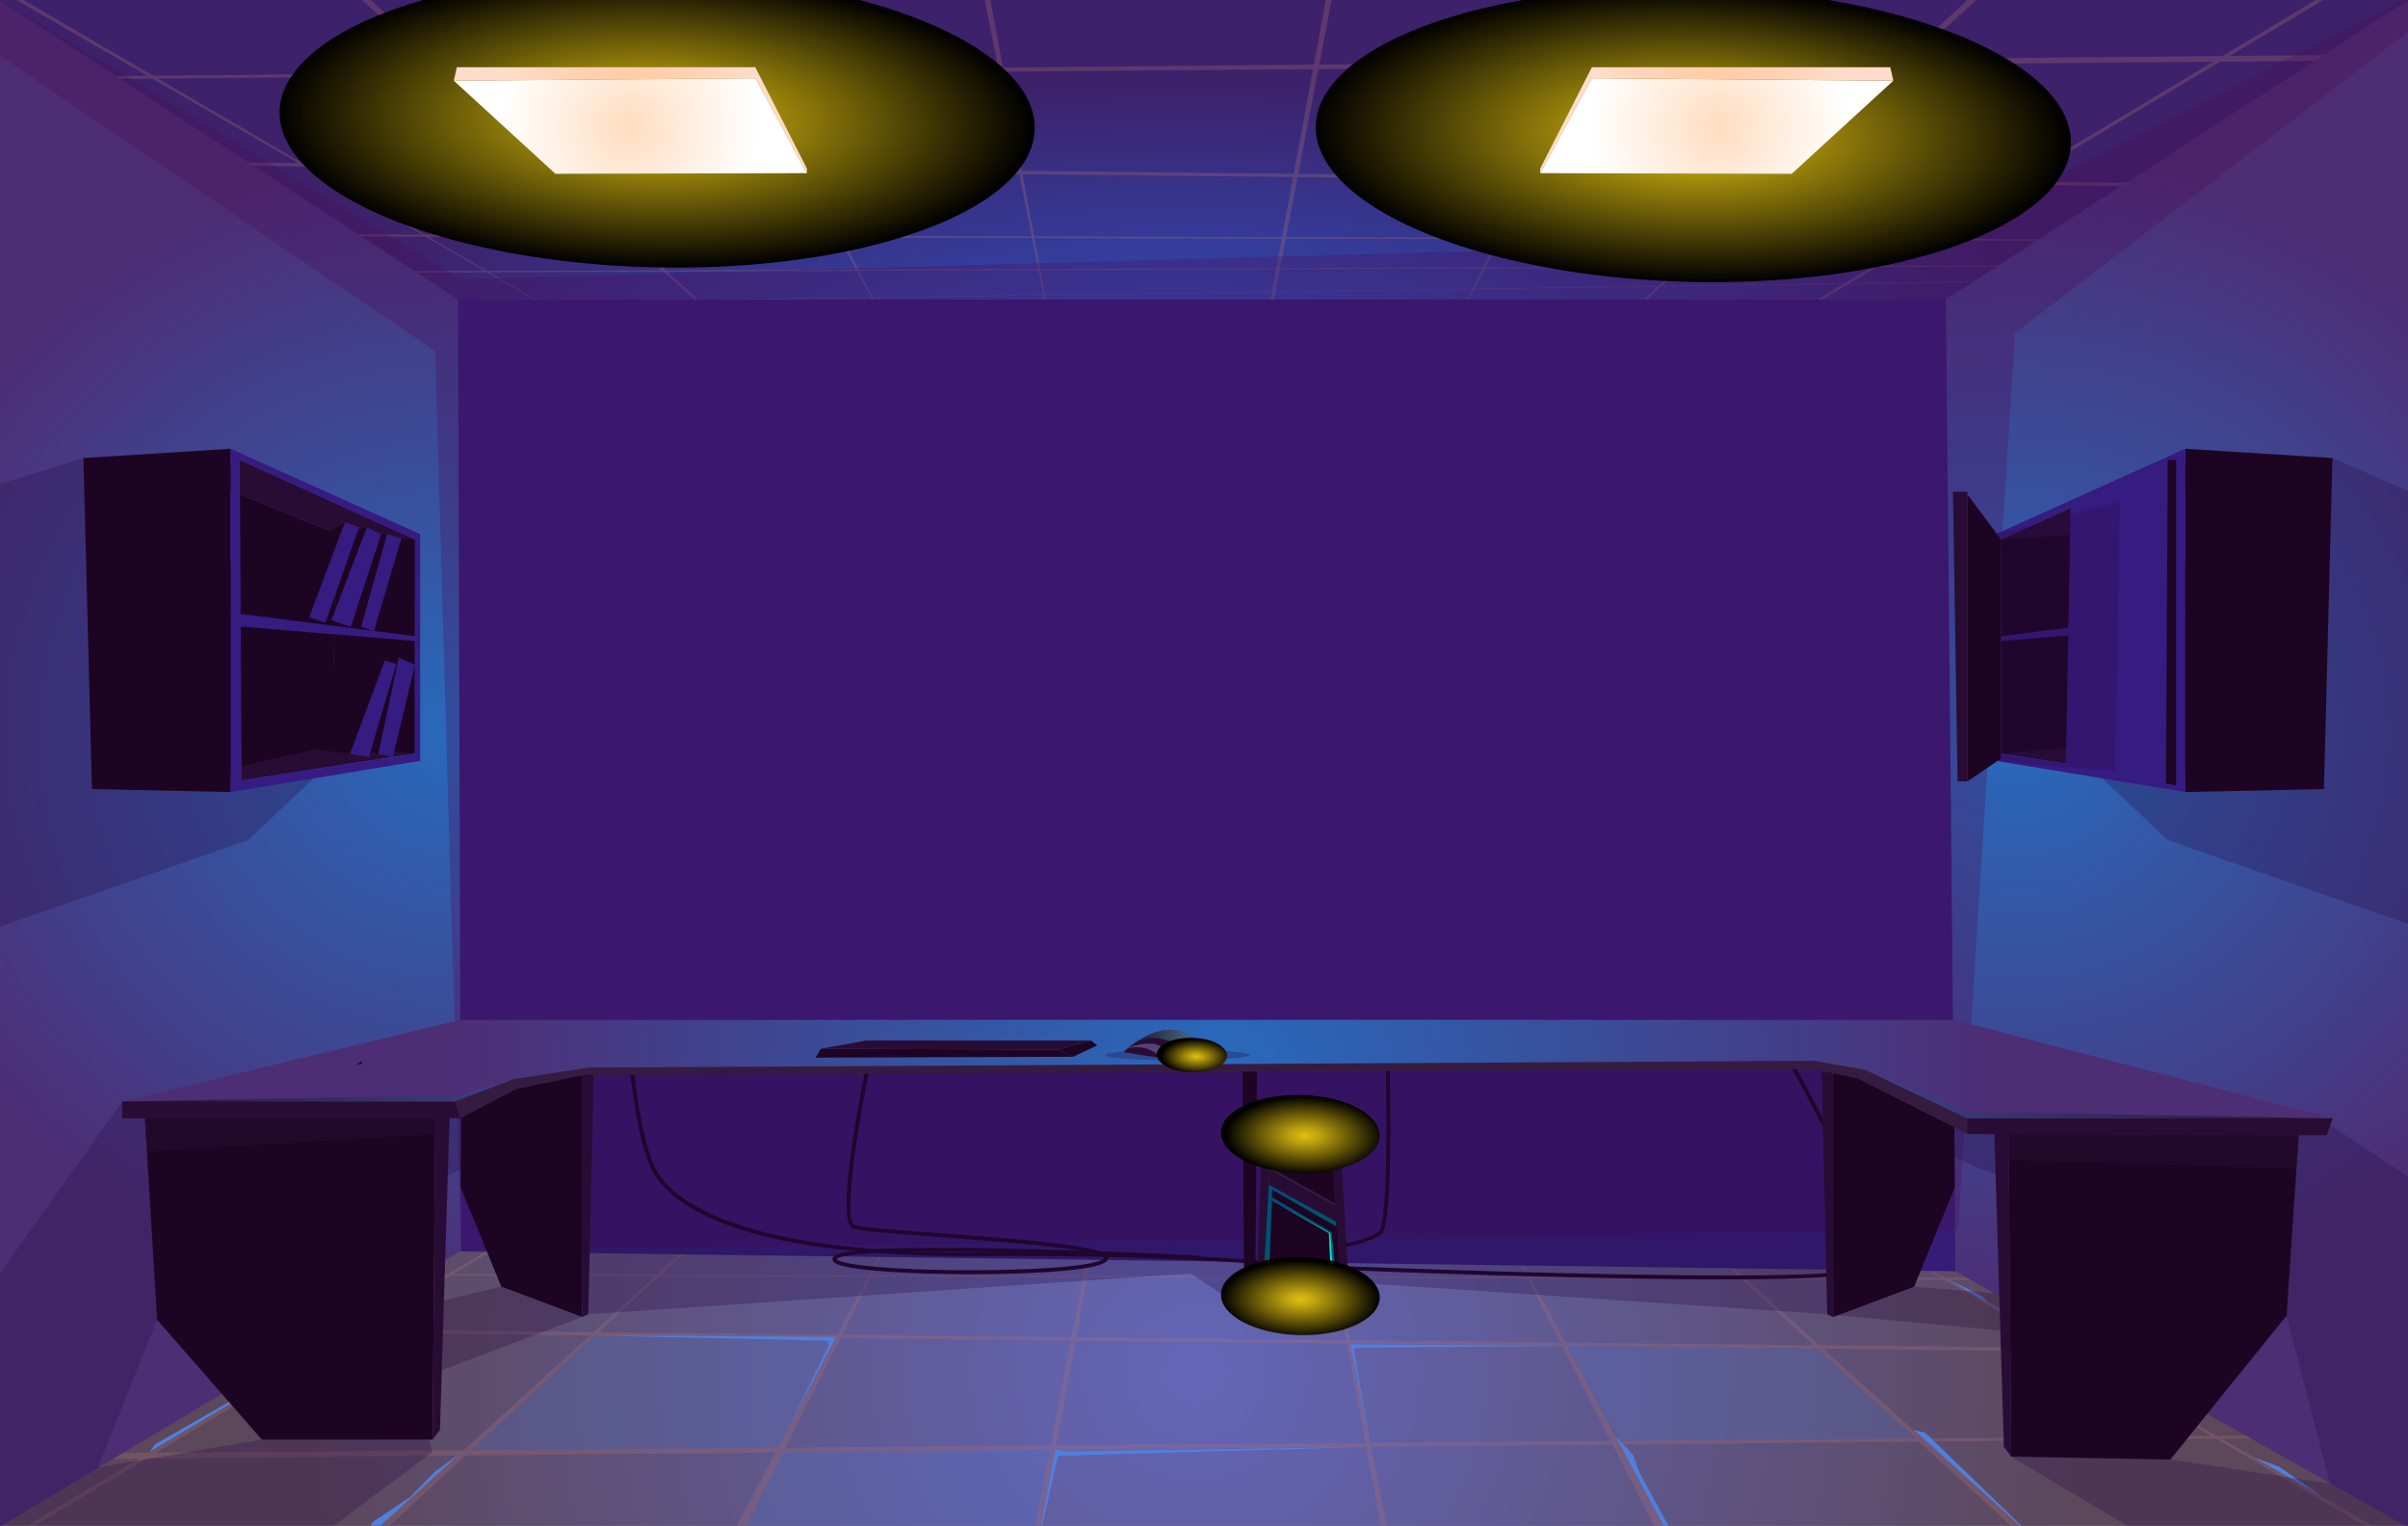 <svg xmlns="http://www.w3.org/2000/svg" xmlns:xlink="http://www.w3.org/1999/xlink" viewBox="0 0 2288.98 1449.99"><rect x="0" y="0" width="2288.98" height="1449.99" fill="#333333" stroke="none"/><defs><style>.cls-1{fill:none;}.cls-2{isolation:isolate;}.cls-3{clip-path:url(#clip-path);}.cls-4{fill:url(#Áåçûìÿííûé_ãðàäèåíò_87);}.cls-13,.cls-15,.cls-16,.cls-5{opacity:0.3;}.cls-13,.cls-15,.cls-16,.cls-20,.cls-34,.cls-35,.cls-36,.cls-40,.cls-41,.cls-5{mix-blend-mode:multiply;}.cls-6{fill:#ac7077;}.cls-7{fill:url(#Áåçûìÿííûé_ãðàäèåíò_20);}.cls-8,.cls-9{fill:#4f80dd;}.cls-9{opacity:0.2;}.cls-10{fill:#351d77;}.cls-11{fill:url(#Áåçûìÿííûé_ãðàäèåíò_68);}.cls-12{fill:url(#Áåçûìÿííûé_ãðàäèåíò_68-2);}.cls-13{fill:#4a0c59;}.cls-14{fill:#1d0422;}.cls-15{fill:#290c46;}.cls-16,.cls-17,.cls-20{fill:#290c34;}.cls-18{fill:#361b41;}.cls-19{fill:url(#Áåçûìÿííûé_ãðàäèåíò_68-3);}.cls-20,.cls-21,.cls-22,.cls-30{opacity:0.5;}.cls-21,.cls-22,.cls-23,.cls-24,.cls-30,.cls-42,.cls-43,.cls-44{mix-blend-mode:color-dodge;}.cls-21{fill:url(#Áåçûìÿííûé_ãðàäèåíò_99);}.cls-22{fill:url(#Áåçûìÿííûé_ãðàäèåíò_100);}.cls-23{fill:url(#Áåçûìÿííûé_ãðàäèåíò_163);}.cls-24{fill:url(#Áåçûìÿííûé_ãðàäèåíò_163-2);}.cls-25{fill:url(#Áåçûìÿííûé_ãðàäèåíò_151);}.cls-26{fill:url(#Áåçûìÿííûé_ãðàäèåíò_157);}.cls-27{fill:url(#Áåçûìÿííûé_ãðàäèåíò_151-2);}.cls-28{fill:url(#Áåçûìÿííûé_ãðàäèåíò_157-2);}.cls-29{fill:#584278;}.cls-30{fill:url(#Áåçûìÿííûé_ãðàäèåíò_86);}.cls-31{fill:url(#Áåçûìÿííûé_ãðàäèåíò_3);}.cls-32{fill:#361b81;}.cls-33{fill:#11001e;}.cls-34{fill:url(#Áåçûìÿííûé_ãðàäèåíò_59);}.cls-35{fill:url(#Áåçûìÿííûé_ãðàäèåíò_59-2);}.cls-36{fill:url(#Áåçûìÿííûé_ãðàäèåíò_59-3);}.cls-37{fill:#00e7d8;mix-blend-mode:soft-light;}.cls-38{fill:#73ffe5;}.cls-39{fill:#0088a6;}.cls-40{fill:url(#Áåçûìÿííûé_ãðàäèåíò_59-4);}.cls-41{fill:url(#Áåçûìÿííûé_ãðàäèåíò_59-5);}.cls-42{fill:url(#Áåçûìÿííûé_ãðàäèåíò_163-3);}.cls-43{fill:url(#Áåçûìÿííûé_ãðàäèåíò_163-4);}.cls-44{fill:url(#Áåçûìÿííûé_ãðàäèåíò_163-5);}</style><clipPath id="clip-path"><rect class="cls-1" x="-23.79" y="-15.07" width="2336.55" height="1480.13"/></clipPath><radialGradient id="Áåçûìÿííûé_ãðàäèåíò_87" cx="1132.15" cy="15604.55" r="789.98" gradientTransform="translate(-59.98 -4959.67) scale(1.05 0.34)" gradientUnits="userSpaceOnUse"><stop offset="0.01" stop-color="#2e4fbb"/><stop offset="1" stop-color="#3d216a"/></radialGradient><radialGradient id="Áåçûìÿííûé_ãðàäèåíò_20" cx="1139.41" cy="1304.25" r="810.42" gradientTransform="translate(-59.98) scale(1.05 1)" gradientUnits="userSpaceOnUse"><stop offset="0" stop-color="#6366b8"/><stop offset="1" stop-color="#5c475b"/></radialGradient><radialGradient id="Áåçûìÿííûé_ãðàäèåíò_68" cx="470.36" cy="697.24" r="545.84" gradientTransform="translate(-59.98) scale(1.05 1)" gradientUnits="userSpaceOnUse"><stop offset="0.01" stop-color="#2969bb"/><stop offset="1" stop-color="#4d2d74"/></radialGradient><radialGradient id="Áåçûìÿííûé_ãðàäèåíò_68-2" cx="1884.74" cy="697.24" r="545.93" xlink:href="#Áåçûìÿííûé_ãðàäèåíò_68"/><radialGradient id="Áåçûìÿííûé_ãðàäèåíò_68-3" cx="1165.68" cy="1016.09" r="706.65" xlink:href="#Áåçûìÿííûé_ãðàäèåíò_68"/><linearGradient id="Áåçûìÿííûé_ãðàäèåíò_99" x1="1773.45" y1="1039.92" x2="2217.36" y2="1039.92" gradientUnits="userSpaceOnUse"><stop offset="0" stop-color="#31528d"/><stop offset="1"/></linearGradient><linearGradient id="Áåçûìÿííûé_ãðàäèåíò_100" x1="116.21" y1="1036.34" x2="487.78" y2="1036.34" gradientUnits="userSpaceOnUse"><stop offset="0"/><stop offset="1" stop-color="#31528d"/></linearGradient><radialGradient id="Áåçûìÿííûé_ãðàäèåíò_163" cx="820.84" cy="759.76" r="20.33" gradientTransform="matrix(-6.88, -0.02, 0.01, -17.66, 6264.27, 13546.05)" gradientUnits="userSpaceOnUse"><stop offset="0" stop-color="#e0c010"/><stop offset="0.18" stop-color="#bea30e"/><stop offset="0.56" stop-color="#685907"/><stop offset="1"/></radialGradient><radialGradient id="Áåçûìÿííûé_ãðàäèåíò_163-2" cx="819.41" cy="703.98" r="20.33" gradientTransform="matrix(-6.88, -0.02, 0.01, -17.66, 7239.82, 12574.88)" xlink:href="#Áåçûìÿííûé_ãðàäèåíò_163"/><radialGradient id="Áåçûìÿííûé_ãðàäèåíò_151" cx="626.35" cy="119.74" r="117.26" gradientTransform="translate(-59.98) scale(1.05 1)" gradientUnits="userSpaceOnUse"><stop offset="0" stop-color="#ffddc0"/><stop offset="1" stop-color="#fff"/></radialGradient><radialGradient id="Áåçûìÿííûé_ãðàäèåíò_157" cx="626.35" cy="114.24" r="118.26" gradientTransform="translate(-59.98) scale(1.05 1)" gradientUnits="userSpaceOnUse"><stop offset="0" stop-color="#ffc498"/><stop offset="1" stop-color="#ffdcca"/></radialGradient><radialGradient id="Áåçûìÿííûé_ãðàäèåíò_151-2" cx="922.16" cy="119.74" r="117.26" gradientTransform="matrix(-1.05, 0, 0, 1, 2602.43, 0)" xlink:href="#Áåçûìÿííûé_ãðàäèåíò_151"/><radialGradient id="Áåçûìÿííûé_ãðàäèåíò_157-2" cx="922.16" cy="114.24" r="118.26" gradientTransform="matrix(-1.05, 0, 0, 1, 2602.43, 0)" xlink:href="#Áåçûìÿííûé_ãðàäèåíò_157"/><linearGradient id="Áåçûìÿííûé_ãðàäèåíò_86" x1="1068.41" y1="989.05" x2="1138.54" y2="989.05" gradientUnits="userSpaceOnUse"><stop offset="0"/><stop offset="1" stop-color="#6dd6e0"/></linearGradient><linearGradient id="Áåçûìÿííûé_ãðàäèåíò_3" x1="1123.23" y1="1003.74" x2="1142.71" y2="1003.74" gradientUnits="userSpaceOnUse"><stop offset="0" stop-color="#ffffd1"/><stop offset="1" stop-color="#ffdac0"/></linearGradient><linearGradient id="Áåçûìÿííûé_ãðàäèåíò_59" x1="1205.58" y1="1238.32" x2="1205.58" y2="1064.33" gradientUnits="userSpaceOnUse"><stop offset="0" stop-color="#005665"/><stop offset="0.53" stop-color="#005074"/><stop offset="1" stop-color="#004d7b"/></linearGradient><linearGradient id="Áåçûìÿííûé_ãðàäèåíò_59-2" x1="1236.62" y1="1104.55" x2="1236.62" y2="1102.15" xlink:href="#Áåçûìÿííûé_ãðàäèåíò_59"/><linearGradient id="Áåçûìÿííûé_ãðàäèåíò_59-3" x1="1239.12" y1="1238.32" x2="1239.12" y2="1135.71" xlink:href="#Áåçûìÿííûé_ãðàäèåíò_59"/><linearGradient id="Áåçûìÿííûé_ãðàäèåíò_59-4" x1="1238.14" y1="1165.65" x2="1238.14" y2="1126.01" xlink:href="#Áåçûìÿííûé_ãðàäèåíò_59"/><linearGradient id="Áåçûìÿííûé_ãðàäèåíò_59-5" x1="1238.57" y1="1238.32" x2="1238.57" y2="1236.39" xlink:href="#Áåçûìÿííûé_ãðàäèåíò_59"/><radialGradient id="Áåçûìÿííûé_ãðàäèåíò_163-3" cx="958.72" cy="722.6" r="5.39" gradientTransform="matrix(-0.18, 6.88, -13.98, -0.34, 11514.91, -5271)" xlink:href="#Áåçûìÿííûé_ãðàäèåíò_163"/><radialGradient id="Áåçûìÿííûé_ãðàäèåíò_163-4" cx="948.17" cy="730.12" r="2.39" gradientTransform="matrix(-0.18, 6.88, -13.98, -0.34, 11514.91, -5271)" xlink:href="#Áåçûìÿííûé_ãðàäèåíò_163"/><radialGradient id="Áåçûìÿííûé_ãðàäèåíò_163-5" cx="981.11" cy="722.31" r="5.39" gradientTransform="matrix(-6.88, -0.02, 0.01, -13.99, 7975.82, 11356.81)" xlink:href="#Áåçûìÿííûé_ãðàäèåíò_163"/></defs><g class="cls-2"><g id="security_room" data-name="security room"><g class="cls-3"><polygon class="cls-4" points="2312.77 -15.07 1975.91 284.66 327.19 284.66 -23.79 -15.07 2312.77 -15.07"/><g class="cls-5"><polygon class="cls-6" points="2260.11 -30.86 1728.36 286.97 1723.8 287.01 2252.65 -30.86 2260.11 -30.86"/><polygon class="cls-6" points="1912.57 -30.86 1560.82 288.65 1558.24 288.67 1903.56 -30.86 1912.57 -30.86"/><polygon class="cls-6" points="1266 -30.86 1206.31 291.93 1209.81 291.89 1271.72 -30.86 1266 -30.86"/><polygon class="cls-6" points="1552.64 -30.86 1391.86 290.34 1392.98 290.34 1562.37 -30.86 1552.64 -30.86"/><polygon class="cls-6" points="2306.36 90.87 1922.2 285.03 1925.45 285 2306.36 93.17 2306.36 90.87"/><polygon class="cls-6" points="-37.86 -30.86 532.34 298.78 533.58 298.93 -30.4 -30.86 -37.86 -30.86"/><polygon class="cls-6" points="309.68 -30.86 675.09 298.01 677.77 298.01 318.69 -30.86 309.68 -30.86"/><polygon class="cls-6" points="935.72 -30.86 995.86 294.37 994.51 294.37 930 -30.86 935.72 -30.86"/><polygon class="cls-6" points="669.61 -30.86 836.25 295.9 835.12 295.9 659.89 -30.86 669.61 -30.86"/><polygon class="cls-6" points="-84.1 90.87 381.89 300.45 379.77 300.06 -84.1 93.17 -84.1 90.87"/><polygon class="cls-6" points="-81.68 76.5 2306.36 57.03 2306.36 51.36 -81.68 74.07 -81.68 76.5"/><polygon class="cls-6" points="2256.95 179.28 -80.57 154.33 -80.57 151.06 2260.11 176.32 2256.95 179.28"/><polygon class="cls-6" points="2114.28 227.97 116.35 222.21 121.78 224.27 2111.78 229.02 2114.28 227.97"/><polygon class="cls-6" points="2057.24 251.87 211.54 258.32 215.45 259.8 2055.7 252.51 2057.24 251.87"/><polygon class="cls-6" points="2023.92 265.82 296.88 290.69 295.66 290.23 2025.2 265.28 2023.92 265.82"/></g><polygon class="cls-7" points="2332.61 1470.2 2332.61 1291.81 1927.9 1138.31 272.62 1154.88 -54.32 1291.81 -54.32 1470.2 2332.61 1470.2"/><g class="cls-5"><polygon class="cls-6" points="-8.07 1470.2 523.68 1152.37 528.24 1152.32 -0.61 1470.2 -8.07 1470.2"/><polygon class="cls-6" points="339.47 1470.2 691.22 1150.69 693.8 1150.66 348.48 1470.2 339.47 1470.2"/><polygon class="cls-6" points="986.04 1470.2 1045.73 1147.41 1042.23 1147.45 980.33 1470.2 986.04 1470.2"/><polygon class="cls-6" points="699.4 1470.2 860.18 1149 859.06 1149 689.67 1470.2 699.4 1470.2"/><polygon class="cls-6" points="-54.32 1348.46 329.84 1154.31 326.59 1154.34 -54.32 1346.16 -54.32 1348.46"/><polygon class="cls-6" points="2289.9 1470.2 1719.7 1140.55 1718.46 1140.41 2282.44 1470.2 2289.9 1470.2"/><polygon class="cls-6" points="1942.36 1470.2 1576.95 1141.33 1574.27 1141.33 1933.35 1470.2 1942.36 1470.2"/><polygon class="cls-6" points="1316.32 1470.2 1256.18 1144.97 1257.53 1144.97 1322.04 1470.2 1316.32 1470.2"/><polygon class="cls-6" points="1582.43 1470.2 1415.79 1143.44 1416.92 1143.44 1592.15 1470.2 1582.43 1470.2"/><polygon class="cls-6" points="2336.14 1348.46 1870.14 1138.89 1872.27 1139.28 2336.14 1346.16 2336.14 1348.46"/><polygon class="cls-6" points="2333.72 1362.84 -54.32 1382.31 -54.32 1387.98 2333.72 1365.27 2333.72 1362.84"/><polygon class="cls-6" points="-4.91 1260.06 2332.61 1285.01 2332.61 1288.28 -8.07 1263.02 -4.91 1260.06"/><polygon class="cls-6" points="137.76 1211.36 2135.69 1217.12 2130.26 1215.06 140.26 1210.32 137.76 1211.36"/><polygon class="cls-6" points="194.8 1187.47 2040.5 1181.02 2036.59 1179.53 196.34 1186.83 194.8 1187.47"/><polygon class="cls-6" points="228.12 1173.52 1955.16 1148.65 1956.38 1149.11 226.84 1174.05 228.12 1173.52"/></g><polygon class="cls-8" points="986.04 1470.2 1003.11 1377.92 1017.83 1379.26 1006.75 1379.42 986.04 1470.2"/><polygon class="cls-8" points="1592.15 1470.2 1535.88 1365.27 1552.39 1382.71 1558.35 1399.49 1597.05 1470.2 1592.15 1470.2"/><polygon class="cls-8" points="1942.36 1470.2 1819.53 1359.28 1830.15 1361.72 1836.95 1368.22 1942.36 1470.2"/><polygon class="cls-8" points="2143.49 1385.55 2166.2 1393.8 2206.84 1422.01 2143.49 1385.55"/><polygon class="cls-8" points="339.47 1470.2 354.32 1446.56 390.1 1422.55 412.82 1399.25 438.25 1380.47 339.47 1470.2"/><polygon class="cls-8" points="142.4 1379.81 147.07 1372.92 348.16 1257.27 142.4 1379.81"/><path class="cls-8" d="M1975.07,1288.28,1849.73,1215s32.49,15.48,34.17,17.07l6.08,5.8,43.2,24.61Z"/><polygon class="cls-8" points="2082.38 1350.22 2073.28 1342.14 2043.6 1327.8 2082.38 1350.22"/><polygon class="cls-9" points="699.4 1470.2 744.64 1379.81 998.01 1377.97 980.33 1470.2 699.4 1470.2"/><polygon class="cls-9" points="739.43 1375.84 794.17 1272.05 565.69 1269.21 448.15 1377.97 739.43 1375.84"/><polygon class="cls-9" points="1539.71 1369.31 1820.69 1367.02 1727.59 1281.75 1489.71 1279.18 1539.71 1369.31"/><polygon class="cls-8" points="1298.73 1375.11 1006.75 1379.42 1003 1383.65 1298.73 1375.11"/><polygon class="cls-8" points="565.69 1269.21 785.97 1274.17 788.41 1277.5 750.53 1354.79 794.74 1270.56 565.69 1269.21"/><polygon class="cls-8" points="1302.03 1369.31 1283.84 1277.63 1485.02 1279.18 1485.02 1279.18 1289.11 1280.92 1286.87 1282.63 1302.03 1369.31"/><polygon class="cls-10" points="1858.75 1208.2 1975.91 284.66 327.19 284.66 301.19 1187.54 1858.75 1208.2"/><polygon class="cls-11" points="-23.79 -15.07 435.42 284.66 438.25 1188.6 -23.79 1465.06 -23.79 -15.07"/><polygon class="cls-12" points="2312.77 -15.07 1849.73 284.66 1858.75 1208.2 2312.77 1465.06 2312.77 -15.07"/><polygon class="cls-13" points="1861.21 1169.49 1915.4 316.55 2312.77 12.07 2312.77 -15.07 1840.26 226.69 438.25 265.28 -23.79 -15.07 -23.79 36.74 413.67 333.69 438.25 1188.6 1861.21 1169.49"/><path class="cls-14" d="M1240.6,1205.73c-.9-.13-93-13.18-309.31-11.91l-9.29,0c-227.6,0-287.32-51.44-302.63-82.39-17.9-36.2-23.74-126.47-24-130.3l3.88-.19c.06.93,6,93.49,23.66,129.11,12,24.33,65.26,80.34,299.31,80.34l9,0c216.7-1.27,309.06,11.82,310,11.95Z"/><path class="cls-14" d="M1259.73,1188.18l-.49-3.39c.4,0,39.91-4.57,51.51-14.73,8.52-7.47,8-119.56,5.52-193.07l3.89-.1c.63,18.87,5.79,184.67-6.66,195.58S1261.41,1188,1259.73,1188.18Z"/><path class="cls-14" d="M1638.78,1215.92c-145,0-357-8.73-369.89-9.27l.17-3.7c4.61.2,461.52,19,500,2.39,2.7-1.17,4.57-3.36,5.71-6.7,13.5-39.37-82.48-201.94-83.44-203.58l3.39-1.82c4,6.75,97.78,165.65,83.75,206.55a14.16,14.16,0,0,1-7.8,8.91C1758.24,1214.07,1705.6,1215.92,1638.78,1215.92Z"/><path class="cls-14" d="M923,1211h-1.69c-43.39-.07-119.31-2.56-128.65-11.45-1.81-1.71-1.76-3.88.11-5.66,11.27-10.7,136.58-8.62,234.1-5.29-33.14-5.44-95.1-10-133.54-12.88-47.76-3.53-77.32-5.83-83.06-8.41-16.36-7.34,7.93-129.73,13-154.18l3.82.7c-14.33,69.64-24.5,145.92-15.11,150.14,5.38,2.41,42.45,5.16,81.69,8.07,74.34,5.5,131.13,10.21,151.5,17.21,46.52,1.72,83.92,3.56,94.66,4.1l-.21,3.7c-26.91-1.37-56.68-2.68-87.14-3.82a3.66,3.66,0,0,1,.68,1.08c.34.88.63,2.63-1.31,4.46C1039.72,1210.29,946,1211,923,1211Zm-127.77-14.13c.07,0,1.2,1.84,12.29,3.92,52.05,9.78,227.7,8.52,241.54-4.63.38-.36.41-.55.41-.55-.14-.89-1.38-1.76-3.56-2.62-116.56-4.24-240.72-5.67-250.39,3.52a1.13,1.13,0,0,0-.29.36Z"/><path class="cls-15" d="M2217.36,1070.9l-367.62-69.31L528.22,993.27l-412,53.65-140,196.75v221.39l314.15,5.14,120.88-90.4-71.77-218.46,131.31-66.91,88.38,154.63,572.19-38.74,51.43,33.36h10.37l39-28.39,504.79,33.77,28.72-192.89,115.31,54.25,137.9,43.89-107.06,230.08L2056,1470.2l182.76-5.14h74V1133.88ZM93,1394.75l56.31-140.57,99.62,114Zm1970-7.62,110.56-136.8L2214.92,1410Z"/><polygon class="cls-16" points="553.5 1251.66 400.69 1309.6 329.84 1257.27 476.53 1222.87 553.5 1251.66"/><polygon class="cls-16" points="1819.53 1222.87 1736.9 1249.06 1989.54 1272.69 1895.73 1229.12 1819.53 1222.87"/><polygon class="cls-14" points="2185.27 1075.83 2173.53 1250.34 2062.99 1387.12 1911.77 1384.37 1909.36 1075.83 2185.27 1075.83"/><polygon class="cls-17" points="1911.77 1384.37 1904.82 1375.05 1895.73 1075.83 1909.36 1075.83 1911.77 1384.37"/><polygon class="cls-14" points="1742.56 1020.02 1742.56 1251.66 1819.53 1222.87 1858.19 1128.33 1857.06 969.22 1742.56 1020.02"/><polygon class="cls-17" points="1742.56 1251.66 1736.9 1249.06 1731.55 1016.09 1742.56 1020.02 1742.56 1251.66"/><polygon class="cls-14" points="1193.15 1243.68 1182.78 1243.68 1180.99 1008.11 1194.84 1011.04 1193.15 1243.68"/><polygon class="cls-14" points="553.5 1020.02 553.5 1251.66 476.53 1222.87 437.87 1128.33 439 969.22 553.5 1020.02"/><polygon class="cls-17" points="553.5 1251.66 559.16 1249.06 564.51 1016.09 553.5 1020.02 553.5 1251.66"/><polygon class="cls-18" points="116.22 1046.92 116.22 1062.65 437.87 1062.65 491.01 1034.98 555.16 1021.64 1724.01 1016 1766.02 1025.1 1870.14 1077.76 2211.66 1078.83 2217.36 1062.96 1921.39 1031.2 1751.02 993.26 470.78 993.26 301.19 1029.65 116.22 1046.92"/><polygon class="cls-19" points="1857.06 969.22 437.49 969.22 116.22 1046.92 431.74 1046.92 487.78 1025.75 559.38 1014.62 1724.74 1008.14 1773.45 1016.89 1870.14 1062.96 2217.36 1062.96 1857.06 969.22"/><polygon class="cls-17" points="1870.14 1077.76 1870.14 1062.96 2217.36 1062.96 2211.66 1078.83 1870.14 1077.76"/><polygon class="cls-17" points="437.87 1062.65 431.74 1046.92 116.22 1046.92 116.22 1062.65 437.87 1062.65"/><polygon class="cls-14" points="137.76 1062.65 149.35 1254.18 248.96 1368.22 411.26 1368.22 413.67 1062.65 137.76 1062.65"/><polygon class="cls-17" points="411.26 1368.22 418.21 1358.98 427.3 1062.65 413.67 1062.65 411.26 1368.22"/><polygon class="cls-20" points="1896.37 1096.91 1909.57 1102.43 2182.94 1110.44 2185.27 1078.83 1895.79 1077.84 1896.37 1096.91"/><polygon class="cls-20" points="427.3 1062.65 426.86 1076.86 139.69 1094.45 137.76 1062.65 427.3 1062.65"/><polygon class="cls-21" points="2217.36 1062.96 1870.14 1056.64 1773.45 1016.89 1870.14 1062.96 2217.36 1062.96"/><polygon class="cls-22" points="116.22 1046.92 431.74 1046.92 487.78 1025.75 436.92 1040.83 116.22 1046.92"/><ellipse class="cls-23" cx="624.71" cy="114.24" rx="139.86" ry="359.02" transform="translate(495.76 736.08) rotate(-88.65)"/><ellipse class="cls-24" cx="1609.68" cy="128.08" rx="139.86" ry="359.02" transform="translate(1443.67 1734.29) rotate(-88.65)"/><polygon class="cls-25" points="431.35 76.66 527.98 165.17 767.05 164.55 718.07 74.32 431.35 76.66"/><polygon class="cls-26" points="431.35 76.66 434.27 63.93 717.95 63.93 767.05 160.21 767.05 164.55 718.07 74.32 431.35 76.66"/><polygon class="cls-27" points="1799.79 76.66 1703.15 165.17 1464.09 164.55 1513.07 74.32 1799.79 76.66"/><polygon class="cls-28" points="1799.79 76.66 1796.86 63.93 1513.19 63.93 1464.09 160.21 1464.09 164.55 1513.07 74.32 1799.79 76.66"/><path class="cls-15" d="M1187.9,1002.71c0,2.79-30.77,5.06-68.72,5.06s-68.72-2.27-68.72-5.06,30.76-5.05,68.72-5.05S1187.9,999.92,1187.9,1002.71Z"/><path class="cls-17" d="M1142.71,1004.34c-20.45,4.84-47.2,0-47.2,0l-27.65-4.48s.2-.19.55-.48c3.77-3.48,25.81-22.61,47.31-20.5,12.31,1.22,19.12,8.14,22.82,14.43A34.09,34.09,0,0,1,1142.71,1004.34Z"/><path class="cls-29" d="M1073.07,995.41S1088.6,990,1099,992.6s14.43,13.65,14.43,13.65l-9.4-.76a32.5,32.5,0,0,0-32.09-9.17Z"/><path class="cls-30" d="M1138.54,993.31c-16.55,2.26-32.91-8.73-45.87-6.59-11.34,1.93-21.85,10.55-24.26,12.66,3.77-3.48,25.81-22.61,47.31-20.5C1128,980.1,1134.84,987,1138.54,993.31Z"/><path class="cls-31" d="M1123.23,1006.49l2.11-3.78,13.21-1.76,4.16,3.39S1137.67,1006.91,1123.23,1006.49Z"/><polygon class="cls-14" points="780.2 996.73 775.34 1005.17 1020.13 1004.32 1005.26 997.55 780.2 996.73"/><polygon class="cls-14" points="1037.15 988.93 1005.26 997.55 1020.13 1004.32 1042.97 993.55 1037.15 988.93"/><polygon class="cls-17" points="1037.15 988.93 823.26 988.93 780.2 996.73 1005.26 997.55 1037.15 988.93"/><polygon class="cls-15" points="302 736.1 235.83 798.43 -23.79 888.98 -23.79 467.39 79.31 435.33 302 736.1"/><polygon class="cls-17" points="186.99 730.54 314.97 709.03 320.77 507.6 191.57 455.05 227.93 437.06 394.43 512.69 393.38 716.35 223.91 742.57 186.99 730.54"/><polygon class="cls-14" points="394.43 716.35 314.97 709.03 320.77 507.6 394.43 512.69 394.43 716.35"/><polygon class="cls-14" points="192.99 736.1 314.97 709.03 320.77 507.6 227.5 469.67 192.99 736.1"/><polygon class="cls-14" points="79.31 435.33 87.37 749.89 219.22 752.75 219.22 426.49 79.31 435.33"/><path class="cls-32" d="M219.22,426.49V752.75l180.17-29.64V507.6ZM394.43,716.35,229.77,741.67l-1.84-304.61,166.5,75.63Z"/><polygon class="cls-32" points="220.49 594.86 398.75 609.59 399.24 605.27 219.22 582.22 220.49 594.86"/><polygon class="cls-14" points="304.95 510.69 328.01 496 341.3 503.9 348.76 501.13 362.41 507.6 367.91 507.6 362.41 547.93 304.95 510.69"/><polygon class="cls-32" points="367.91 507.6 381.57 511.8 355.54 599.67 343.25 595.91 367.91 507.6"/><polygon class="cls-32" points="362.41 507.6 348.76 501.13 314.97 589.37 333.46 595.91 362.41 507.6"/><polygon class="cls-32" points="341.3 501.13 309.3 591.81 293.92 586.76 328.01 496 341.3 501.13"/><polygon class="cls-32" points="373.46 719.57 359.47 716.35 378.94 624.78 394.43 631.87 373.46 719.57"/><polygon class="cls-32" points="350.71 719.57 376.95 630.95 365.58 627.81 332.54 716.35 350.71 719.57"/><polygon class="cls-14" points="332.54 716.35 293.59 711.43 311.18 637.42 365.58 627.81 332.54 716.35"/><polygon class="cls-14" points="359.47 716.35 352.21 714.51 378.94 624.78 359.47 716.35"/><polygon class="cls-15" points="1994.47 736.1 2060.64 798.43 2312.77 886.37 2312.77 476.94 2217.16 435.33 1994.47 736.1"/><polygon class="cls-17" points="2109.48 730.54 1981.49 709.03 1975.69 507.6 2104.89 455.05 2068.53 437.06 1902.04 512.69 1903.08 716.35 2072.55 742.57 2109.48 730.54"/><polygon class="cls-14" points="1902.04 716.35 1981.49 709.03 1975.69 507.6 1902.04 512.69 1902.04 716.35"/><polygon class="cls-14" points="2103.47 736.1 1981.49 709.03 1975.69 507.6 2068.96 469.67 2103.47 736.1"/><polygon class="cls-14" points="2217.16 435.33 2209.09 749.89 2077.24 752.75 2077.24 426.49 2217.16 435.33"/><path class="cls-32" d="M2077.25,426.49V752.75l-180.17-29.64V507.6ZM1902,716.35l164.65,25.32,1.84-304.61L1902,512.69Z"/><polygon class="cls-32" points="2075.97 594.86 1897.71 609.59 1897.22 605.27 2077.24 582.22 2075.97 594.86"/><polygon class="cls-32" points="2068.53 746.43 1963.86 725.86 1968.12 482.67 2060.61 437.06 2068.53 746.43"/><polygon class="cls-14" points="2068.53 437.06 2060.61 437.06 2058.96 744.55 2068.53 746.43 2068.53 437.06"/><polygon class="cls-14" points="1902.04 512.69 1870.14 469.87 1870.14 742.57 1902.04 720.96 1902.04 512.69"/><polygon class="cls-17" points="1870.14 742.57 1860.82 742.57 1856.41 467.39 1870.14 467.39 1870.14 742.57"/><polygon class="cls-15" points="2010.8 732.55 2014.89 476.94 1897.08 507.6 1902.04 512.69 1902.04 720.96 1897.08 723.11 2010.8 732.55"/><polygon class="cls-14" points="344.22 1008.29 343.63 1011.25 338.74 1012.03 344.22 1008.29"/><polygon class="cls-14" points="1205.5 1069.41 1272.27 1069.41 1283.04 1238.32 1194.09 1238.32 1205.5 1069.41"/><polygon class="cls-17" points="1262.68 1064.33 1276.1 1238.32 1283.04 1238.32 1272.81 1064.21 1262.68 1064.33"/><polygon class="cls-17" points="1200.07 1064.33 1194.09 1238.32 1199.64 1238.32 1209.71 1064.33 1200.07 1064.33"/><polygon class="cls-33" points="1200.07 1064.33 1206.14 1056.5 1254.46 1056.5 1272.81 1064.21 1262.68 1064.33 1252 1058.05 1212.15 1057.7 1209.71 1064.33 1200.07 1064.33"/><polygon class="cls-33" points="1263.07 1069.41 1249.79 1060.41 1212.69 1060.41 1209.6 1069.41 1263.07 1069.41"/><polygon class="cls-14" points="1263.07 1069.41 1249.79 1060.41 1212.69 1060.41 1209.6 1069.41 1209.71 1064.33 1212.15 1057.7 1252 1058.05 1262.68 1064.33 1263.07 1069.41"/><polygon class="cls-34" points="1209.71 1064.33 1199.64 1238.32 1205.49 1238.32 1211.52 1069.41 1209.71 1064.33"/><polygon class="cls-35" points="1207.52 1102.15 1265.7 1103.53 1265.78 1104.55 1207.46 1103.28 1207.52 1102.15"/><polygon class="cls-36" points="1205.39 1139.02 1264.63 1171.98 1268.97 1238.32 1272.86 1238.32 1265.85 1171.03 1205.58 1135.71 1205.39 1139.02"/><polygon class="cls-37" points="1208.97 1141.01 1264.63 1171.98 1268.97 1238.32 1266.02 1238.32 1263.27 1172.04 1208.97 1141.01"/><polygon class="cls-18" points="1209.6 1103.33 1265.78 1104.55 1265.78 1105.48 1209.71 1104.4 1209.6 1103.33"/><polygon class="cls-38" points="1219.42 1078.29 1221.08 1081.65 1251.7 1081.65 1253.82 1078.29 1244.13 1078.29 1241.37 1075.71 1230.71 1075.71 1228.62 1078.37 1219.42 1078.29"/><polygon class="cls-39" points="1221.08 1081.65 1219.85 1082.18 1252.43 1082.18 1251.7 1081.65 1221.08 1081.65"/><polygon class="cls-17" points="1206.14 1126.01 1270.14 1161.07 1268.8 1143.62 1207.09 1109.61 1206.14 1126.01"/><polygon class="cls-40" points="1206.14 1126.01 1208.97 1130.49 1270.14 1165.65 1270.14 1161.07 1206.14 1126.01"/><polygon class="cls-18" points="1209.71 1064.33 1205.49 1110.74 1268.97 1145.83 1268.8 1143.62 1207.09 1109.61 1209.71 1064.33"/><polygon class="cls-14" points="1252 1058.05 1262.68 1064.33 1268.97 1145.83 1264.55 1064.33 1252 1058.05"/><polygon class="cls-38" points="1219.25 1231.78 1222.2 1235.05 1254.17 1235.05 1256.13 1231.78 1219.25 1231.78"/><polygon class="cls-41" points="1194.09 1238.32 1194.09 1236.39 1283.04 1237.36 1283.04 1238.32 1194.09 1238.32"/><path class="cls-42" d="M1235.1,1114.85c-41.66-1-75-18.42-74.44-38.9s34.76-36.28,76.42-35.28,75,18.42,74.43,38.91S1276.76,1115.85,1235.1,1114.85Z"/><path class="cls-43" d="M1132.53,1019.11c-18.42-.44-33.15-8.14-32.91-17.2s15.37-16,33.79-15.6,33.15,8.15,32.91,17.2S1151,1019.56,1132.53,1019.11Z"/><ellipse class="cls-44" cx="1236.09" cy="1231.78" rx="37.1" ry="75.45" transform="translate(-24.06 2438.93) rotate(-88.67)"/></g></g></g></svg>